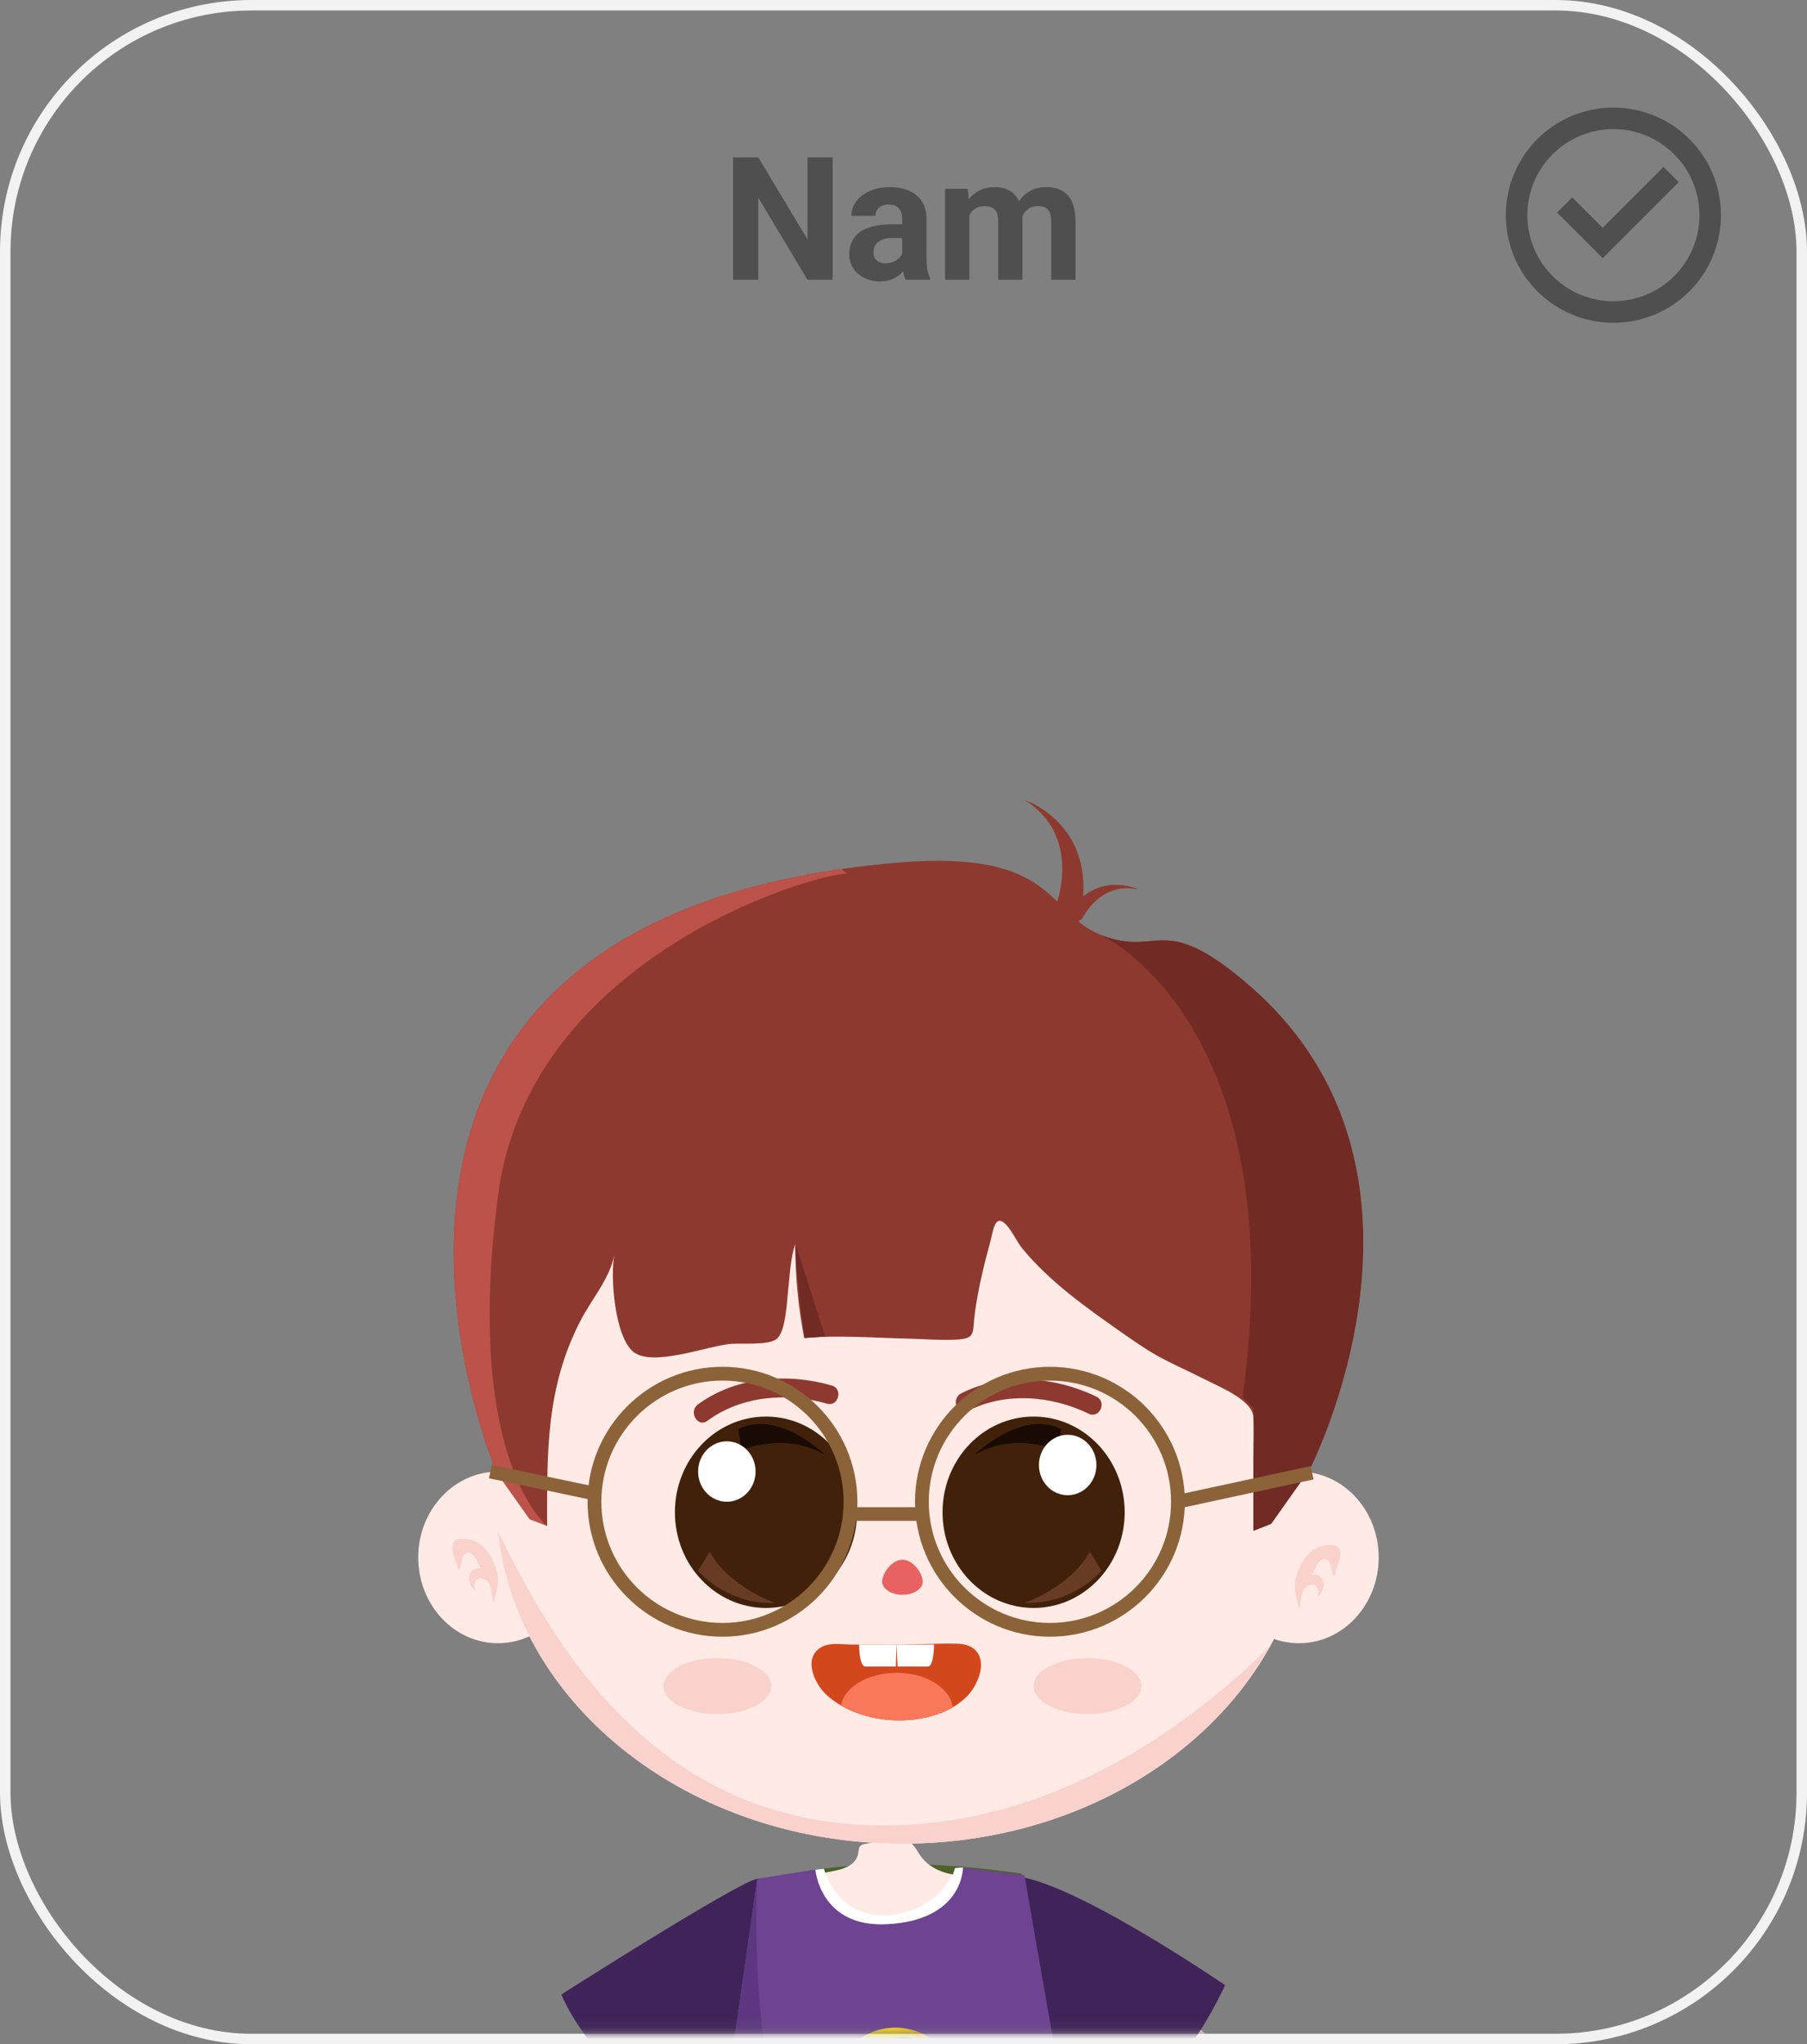 <svg width="168" height="190" viewBox="0 0 168 190" fill="none" xmlns="http://www.w3.org/2000/svg">
<rect x="0" y="0" width="168" height="190" fill="#808080" stroke="none"/>
<rect x="0.487" y="0.487" width="167.026" height="189.026" rx="22.899" stroke="#F2F2F2" stroke-width="0.974"/>
<path d="M77.414 14.625V26H75.07L70.5 18.375V26H68.156V14.625H70.5L75.078 22.258V14.625H77.414ZM83.875 24.094V20.328C83.875 20.057 83.831 19.826 83.742 19.633C83.654 19.435 83.516 19.281 83.328 19.172C83.146 19.062 82.909 19.008 82.617 19.008C82.367 19.008 82.151 19.052 81.969 19.141C81.787 19.224 81.646 19.346 81.547 19.508C81.448 19.664 81.398 19.849 81.398 20.062H79.148C79.148 19.703 79.232 19.362 79.398 19.039C79.565 18.716 79.807 18.432 80.125 18.188C80.443 17.938 80.82 17.742 81.258 17.602C81.701 17.461 82.195 17.391 82.742 17.391C83.398 17.391 83.982 17.5 84.492 17.719C85.003 17.938 85.404 18.266 85.695 18.703C85.992 19.141 86.141 19.688 86.141 20.344V23.961C86.141 24.424 86.169 24.805 86.227 25.102C86.284 25.393 86.367 25.648 86.477 25.867V26H84.203C84.094 25.771 84.01 25.484 83.953 25.141C83.901 24.792 83.875 24.443 83.875 24.094ZM84.172 20.852L84.188 22.125H82.93C82.633 22.125 82.375 22.159 82.156 22.227C81.938 22.294 81.758 22.391 81.617 22.516C81.477 22.635 81.372 22.776 81.305 22.938C81.242 23.099 81.211 23.276 81.211 23.469C81.211 23.662 81.255 23.836 81.344 23.992C81.432 24.143 81.56 24.263 81.727 24.352C81.893 24.435 82.088 24.477 82.312 24.477C82.651 24.477 82.945 24.409 83.195 24.273C83.445 24.138 83.638 23.971 83.773 23.773C83.914 23.576 83.987 23.388 83.992 23.211L84.586 24.164C84.503 24.378 84.388 24.599 84.242 24.828C84.102 25.057 83.922 25.273 83.703 25.477C83.484 25.674 83.221 25.838 82.914 25.969C82.607 26.094 82.242 26.156 81.82 26.156C81.284 26.156 80.797 26.049 80.359 25.836C79.927 25.617 79.583 25.318 79.328 24.938C79.078 24.552 78.953 24.115 78.953 23.625C78.953 23.182 79.037 22.789 79.203 22.445C79.37 22.102 79.615 21.812 79.938 21.578C80.266 21.338 80.674 21.159 81.164 21.039C81.654 20.914 82.221 20.852 82.867 20.852H84.172ZM90.125 19.297V26H87.867V17.547H89.984L90.125 19.297ZM89.812 21.477H89.188C89.188 20.888 89.258 20.346 89.398 19.852C89.544 19.352 89.755 18.919 90.031 18.555C90.312 18.185 90.659 17.898 91.07 17.695C91.482 17.492 91.958 17.391 92.5 17.391C92.875 17.391 93.219 17.448 93.531 17.562C93.844 17.672 94.112 17.846 94.336 18.086C94.565 18.32 94.742 18.628 94.867 19.008C94.992 19.383 95.055 19.833 95.055 20.359V26H92.805V20.609C92.805 20.224 92.753 19.927 92.648 19.719C92.544 19.51 92.396 19.365 92.203 19.281C92.016 19.198 91.789 19.156 91.523 19.156C91.232 19.156 90.977 19.216 90.758 19.336C90.544 19.456 90.367 19.622 90.227 19.836C90.086 20.044 89.982 20.289 89.914 20.57C89.846 20.852 89.812 21.154 89.812 21.477ZM94.844 21.219L94.039 21.32C94.039 20.768 94.107 20.255 94.242 19.781C94.383 19.307 94.588 18.891 94.859 18.531C95.135 18.172 95.477 17.893 95.883 17.695C96.289 17.492 96.758 17.391 97.289 17.391C97.695 17.391 98.065 17.451 98.398 17.57C98.732 17.685 99.016 17.87 99.25 18.125C99.49 18.375 99.672 18.703 99.797 19.109C99.927 19.516 99.992 20.013 99.992 20.602V26H97.734V20.602C97.734 20.211 97.682 19.914 97.578 19.711C97.479 19.503 97.333 19.359 97.141 19.281C96.953 19.198 96.729 19.156 96.469 19.156C96.198 19.156 95.961 19.211 95.758 19.32C95.555 19.424 95.385 19.57 95.25 19.758C95.115 19.945 95.013 20.164 94.945 20.414C94.878 20.659 94.844 20.927 94.844 21.219Z" fill="#4F4F4F"/>
<mask id="mask0_3009_6304" style="mask-type:alpha" maskUnits="userSpaceOnUse" x="36" y="71" width="95" height="118">
<rect x="36.639" y="71" width="94.325" height="117.906" fill="#D9D9D9"/>
</mask>
<g mask="url(#mask0_3009_6304)">
<path d="M104.586 183.168C105.148 183.483 105.676 183.921 106.215 184.347C108.123 185.852 110.021 187.368 111.908 188.895C112.435 189.322 112.941 189.771 113.457 190.209C114.019 190.681 114.401 191.107 114.827 191.714C115.13 192.152 115.164 192.444 115.052 192.949C114.85 193.915 114.255 194.667 113.278 194.914C113.019 194.981 112.75 194.97 112.48 194.948C111.829 194.869 111.122 194.319 110.538 194.004C109.853 193.634 109.179 193.252 108.516 192.848C106.091 191.377 103.632 190.276 101.509 188.401C100.555 187.559 99.926 187.031 100.106 185.706C100.286 184.403 101.262 183.078 102.543 182.809C103.317 182.64 103.98 182.831 104.586 183.168Z" fill="#FCEAE7"/>
<path d="M62.151 183.55C61.623 183.932 61.163 184.437 60.68 184.92C58.973 186.649 57.266 188.378 55.582 190.13C55.11 190.624 54.661 191.129 54.201 191.624C53.696 192.163 53.37 192.634 53.033 193.285C52.786 193.757 52.786 194.049 52.954 194.532C53.269 195.475 53.965 196.149 54.953 196.261C55.223 196.295 55.481 196.261 55.739 196.194C56.379 196.037 57.008 195.397 57.547 195.015C58.176 194.566 58.805 194.105 59.411 193.622C61.635 191.871 63.937 190.467 65.823 188.356C66.665 187.401 67.227 186.806 66.89 185.504C66.553 184.235 65.43 183.033 64.116 182.932C63.352 182.865 62.724 183.134 62.151 183.55Z" fill="#FCEAE7"/>
<path d="M104.8 196.632C104.8 196.632 90.516 183.684 89.573 181.63C88.641 179.586 88.888 174.353 94.009 174.364C99.129 174.376 113.895 184.504 113.895 184.504C113.895 184.504 110.616 191.994 104.8 196.632Z" fill="#3F2359"/>
<path d="M61.68 196.957C61.68 196.957 54.47 190.826 52.191 185.369C52.191 185.369 68.484 174.993 70.382 174.623C71.483 174.409 73.515 175.229 74.47 176.891C75.155 178.081 75.615 179.676 75.177 181.282C74.279 184.628 61.68 196.957 61.68 196.957Z" fill="#3F2359"/>
<path d="M81.926 178.856C86.642 178.856 89.079 176.139 89.528 173.68C89.528 173.68 86.608 173.118 82.42 173.275C79.242 173.522 76.693 173.59 75.828 173.769C76.199 174.87 77.861 178.856 81.926 178.856Z" fill="#188488"/>
<path d="M95.053 174.162C95.053 174.162 82.128 171.973 73.279 174.376L73.751 175.678C73.751 175.678 81.488 174.387 93.391 175.487L95.053 174.162Z" fill="#4B6329"/>
<path d="M86.238 173.197C85.923 172.938 85.631 172.602 85.362 172.152C85.16 171.816 84.957 171.49 84.699 171.321C84.43 171.153 84.228 171.153 83.969 171.142C82.757 171.063 81.634 171.142 80.443 171.378C80.264 171.411 80.084 171.434 79.938 171.625C79.803 171.816 79.826 172.152 79.758 172.388C79.444 173.556 78.074 173.792 77.052 173.983C75.637 174.23 74.38 174.544 73.032 175.038C72.437 175.252 71.808 175.487 71.393 175.97C70.876 176.554 70.786 177.385 70.685 178.149C70.36 180.653 70.18 182.887 70.449 185.425C70.607 186.919 70.786 188.468 71.55 189.771C72.504 191.399 74.256 192.399 76.008 193.084C80.297 194.779 85.115 195.105 89.595 193.982C90.426 193.78 91.246 193.522 91.976 193.084C93.705 192.05 94.727 190.097 95.109 188.12C95.49 186.144 95.311 184.1 95.12 182.09C94.94 180.159 94.738 178.138 93.694 176.498C91.819 173.534 88.618 175.162 86.238 173.197Z" fill="#FFEAE6"/>
<path d="M95.244 174.286C94.851 174.241 89.584 173.59 89.18 173.556C89.157 173.624 89.213 178.508 82.353 178.542C77.737 178.564 76.457 175.622 75.817 173.758C75.469 173.826 70.393 174.612 70.393 174.612L65.105 211.735C65.105 211.735 75.783 216.541 82.948 215.969C90.112 215.396 101.97 212.825 101.97 212.825L95.244 174.286Z" fill="#6D4392"/>
<path d="M84.004 199.473C81.208 199.473 78.939 197.205 78.939 194.408C78.939 191.612 81.208 189.344 84.004 189.344C86.777 189.344 89.034 191.579 89.068 194.341C89.068 194.319 89.068 194.296 89.068 194.274C89.068 191.062 86.463 188.457 83.251 188.457C80.04 188.457 77.435 191.062 77.435 194.274C77.435 197.485 80.04 200.09 83.251 200.09C85.778 200.09 87.934 198.473 88.731 196.216C88.012 198.114 86.171 199.473 84.004 199.473Z" fill="url(#paint0_linear_3009_6304)"/>
<path d="M70.393 174.623L65.105 211.735C65.105 211.735 75.783 216.542 82.948 215.969C90.112 215.396 101.97 212.825 101.97 212.825L101.408 209.512C100.465 209.647 84.733 211.814 77.041 205.211C69.102 198.418 70.393 174.657 70.393 174.623Z" fill="#5D3781"/>
<path d="M75.806 173.77L76.603 173.691C76.603 173.691 77.726 178.216 82.465 178.014C86.35 177.846 88.607 174.814 88.775 173.624L89.528 173.567C89.528 173.567 89.606 178.497 82.42 178.845C76.232 179.137 75.806 173.77 75.806 173.77Z" fill="white"/>
<path d="M120.768 152.726C124.861 152.726 128.179 149.156 128.179 144.753C128.179 140.35 124.861 136.78 120.768 136.78C116.675 136.78 113.356 140.35 113.356 144.753C113.356 149.156 116.675 152.726 120.768 152.726Z" fill="#FFEAE6"/>
<path d="M46.295 152.726C50.389 152.726 53.707 149.156 53.707 144.753C53.707 140.35 50.389 136.78 46.295 136.78C42.202 136.78 38.884 140.35 38.884 144.753C38.884 149.156 42.202 152.726 46.295 152.726Z" fill="#FFEAE6"/>
<path d="M121.677 139.397C121.677 157.049 104.766 171.355 83.902 171.355C63.039 171.355 46.127 157.049 46.127 139.397C46.127 129.178 48.564 114.299 57.39 108.449C63.802 104.193 75.301 98.972 84.082 98.972C90.808 98.972 103.385 105.844 108.854 108.449C120.352 113.929 121.677 127.438 121.677 139.397Z" fill="#FFEAE6"/>
<path d="M65.767 132.053C68.934 129.717 73.201 129.391 76.873 130.458C77.951 130.772 78.411 129.088 77.333 128.774C73.246 127.583 68.406 127.943 64.88 130.537C63.993 131.21 64.857 132.726 65.767 132.053Z" fill="#8E392F"/>
<path d="M89.989 131.132C93.492 129.346 97.759 129.717 101.207 131.39C102.217 131.884 102.947 130.301 101.936 129.807C98.107 127.954 93.268 127.516 89.36 129.504C88.383 130.009 88.989 131.648 89.989 131.132Z" fill="#8E392F"/>
<path d="M42.804 143.012C44.634 142.923 45.69 144.337 46.161 145.921V145.932C46.487 146.92 46.15 147.987 45.892 148.975C45.645 148.2 45.779 146.662 44.645 146.707C44.252 146.639 43.972 147.268 44.185 147.818C43.331 147.246 43.331 145.618 44.746 145.764C44.286 145.247 44.286 144.427 43.511 144.304C42.759 144.416 43.051 145.427 42.624 145.943C42.343 144.944 41.411 143.102 42.804 143.012Z" fill="#F9D2CD"/>
<path d="M101.105 159.317C103.871 159.317 106.114 158.151 106.114 156.712C106.114 155.273 103.871 154.107 101.105 154.107C98.339 154.107 96.097 155.273 96.097 156.712C96.097 158.151 98.339 159.317 101.105 159.317Z" fill="#F9D2CD"/>
<path d="M66.699 159.317C69.465 159.317 71.707 158.151 71.707 156.712C71.707 155.273 69.465 154.107 66.699 154.107C63.933 154.107 61.691 155.273 61.691 156.712C61.691 158.151 63.933 159.317 66.699 159.317Z" fill="#F9D2CD"/>
<path d="M71.213 149.447C75.889 149.447 79.68 145.465 79.68 140.553C79.68 135.641 75.889 131.66 71.213 131.66C66.537 131.66 62.747 135.641 62.747 140.553C62.747 145.465 66.537 149.447 71.213 149.447Z" fill="#42210B"/>
<path d="M68.642 132.816L68.934 134.781C68.934 134.781 72.999 133.041 76.704 135.219C76.715 135.219 72.415 130.975 68.642 132.816Z" fill="#190B04"/>
<path d="M65.992 144.214L64.902 145.988C64.902 145.988 67.519 149.143 72.022 148.975C72.022 148.975 67.743 147.47 65.992 144.214Z" fill="#683B25"/>
<path d="M96.097 149.447C100.773 149.447 104.564 145.465 104.564 140.553C104.564 135.641 100.773 131.66 96.097 131.66C91.421 131.66 87.63 135.641 87.63 140.553C87.63 145.465 91.421 149.447 96.097 149.447Z" fill="#42210B"/>
<path d="M67.575 139.576C69.051 139.576 70.247 138.319 70.247 136.769C70.247 135.218 69.051 133.961 67.575 133.961C66.099 133.961 64.902 135.218 64.902 136.769C64.902 138.319 66.099 139.576 67.575 139.576Z" fill="white"/>
<path d="M98.668 132.816L98.377 134.781C98.377 134.781 94.312 133.041 90.606 135.219C90.595 135.219 94.895 130.975 98.668 132.816Z" fill="#190B04"/>
<path d="M99.264 138.97C100.74 138.97 101.936 137.713 101.936 136.162C101.936 134.612 100.74 133.355 99.264 133.355C97.788 133.355 96.591 134.612 96.591 136.162C96.591 137.713 97.788 138.97 99.264 138.97Z" fill="white"/>
<path d="M101.319 144.214L102.408 145.988C102.408 145.988 99.791 149.143 95.289 148.975C95.289 148.975 99.567 147.47 101.319 144.214Z" fill="#683B25"/>
<path d="M87.316 152.77C87.867 152.759 88.406 152.759 88.956 152.77C89.562 152.781 90.202 152.916 90.64 153.332C91.886 154.511 90.831 156.779 89.832 157.733C89.259 158.284 88.574 158.733 87.844 159.058C84.442 160.541 79.714 160.069 76.896 157.576C75.728 156.543 74.526 153.983 76.502 153.017C77.244 152.658 78.367 152.849 79.153 152.849C80.433 152.849 81.713 152.849 83.004 152.86C84.43 152.86 85.879 152.793 87.316 152.77Z" fill="#D3471C"/>
<path d="M78.176 158.508C81.005 160.17 84.913 160.338 87.844 159.069C88.091 158.957 88.338 158.834 88.574 158.688C88.361 156.891 86.115 155.476 83.364 155.476C80.702 155.476 78.513 156.79 78.176 158.508Z" fill="#F9785A"/>
<path d="M79.871 152.849C79.871 152.849 79.871 154.892 80.455 154.892C81.039 154.892 83.285 154.892 83.285 154.892L83.352 152.86L79.871 152.849Z" fill="white"/>
<path d="M86.844 152.849C86.844 152.849 86.844 154.892 86.26 154.892C85.677 154.892 83.453 154.892 83.453 154.892L83.352 152.86L86.844 152.849Z" fill="white"/>
<path d="M85.789 146.988C85.789 147.673 84.947 148.223 83.903 148.223C82.858 148.223 82.016 147.673 82.016 146.988C82.016 146.303 82.858 144.966 83.903 144.966C84.947 144.966 85.789 146.303 85.789 146.988Z" fill="#E86262"/>
<path d="M83.902 171.355C99.028 171.355 112.065 163.831 118.095 152.973C111.01 160.002 98.781 169.199 83.319 169.648C61.096 170.299 51.36 152.636 46.296 142.328C48.036 158.599 64.206 171.355 83.902 171.355Z" fill="#F9D2CD"/>
<path d="M123.867 143.596C122.037 143.507 120.981 144.921 120.51 146.505V146.516C120.184 147.504 120.521 148.571 120.779 149.559C121.026 148.784 120.892 147.246 122.026 147.291C122.419 147.223 122.699 147.852 122.486 148.402C123.339 147.83 123.339 146.202 121.925 146.347C122.385 145.831 122.385 145.011 123.16 144.888C123.912 145 123.62 146.011 124.047 146.527C124.328 145.517 125.26 143.675 123.867 143.596Z" fill="#F9D2CD"/>
<path d="M116.018 91.482C107.978 84.587 107.798 89.023 102.397 86.912C97.277 84.913 98.276 78.883 83.33 80.185C28.767 84.924 43.287 129.246 45.802 135.927C45.78 136.152 45.768 136.275 45.768 136.275L49.238 141.182L50.866 141.822C50.866 135.051 50.732 129.021 53.954 122.778C55.021 120.711 56.661 118.892 57.121 116.624C56.717 118.612 57.144 124.26 58.895 125.652C60.669 127.056 65.666 125.136 67.867 124.911C68.878 124.81 71.461 125.08 72.224 124.428C73.067 123.698 73.145 121.026 73.269 119.982C73.437 118.511 73.471 117.006 73.942 115.613C73.931 118.544 74.212 121.486 74.773 124.361C77.918 124.069 81.32 124.35 84.487 124.417C85.946 124.451 87.44 124.586 88.888 124.507C90.764 124.417 90.393 123.901 90.629 122.093C90.932 119.779 91.493 117.511 92.111 115.254C92.302 114.558 92.459 112.93 93.335 113.637C93.998 114.165 94.503 115.378 95.053 116.051C97.647 119.184 101.016 121.554 104.317 123.867C105.328 124.574 106.338 125.282 107.405 125.899C108.876 126.742 110.437 127.393 111.942 128.168C113.256 128.841 116.4 130.088 116.523 131.66C116.636 132.94 116.523 134.276 116.523 135.568C116.523 137.802 116.523 140.037 116.523 142.271L118.152 141.631L121.61 136.747C121.621 136.769 121.633 136.78 121.633 136.78C121.633 136.78 136.231 108.809 116.018 91.482Z" fill="#8E392F"/>
<path d="M98.287 83.779C98.287 83.779 100.521 77.659 95.289 74.369C95.289 74.369 102.52 76.749 100.308 85.676C100.319 85.676 98.669 86.507 98.287 83.779Z" fill="#8E392F"/>
<path d="M100.622 85.373C100.622 85.373 102.262 81.859 105.844 82.678C105.844 82.678 101.801 80.635 98.972 85.317C98.972 85.317 99.309 86.362 100.622 85.373Z" fill="#8E392F"/>
<path d="M46.296 111.133C49.204 88.798 75.885 81.14 78.737 81.207L78.232 80.758C29.699 87.765 43.365 129.459 45.802 135.927C45.779 136.152 45.768 136.275 45.768 136.275L49.238 141.182L50.866 141.823C50.877 141.823 43.096 135.725 46.296 111.133Z" fill="#BC524A"/>
<path d="M116.017 91.482C107.977 84.587 107.798 89.023 102.396 86.912C102.396 86.912 120.273 95.143 115.523 129.886C115.883 130.223 116.231 130.537 116.556 130.863V142.271L118.185 141.631L121.643 136.747C121.655 136.769 121.666 136.78 121.666 136.78C121.666 136.78 136.23 108.808 116.017 91.482Z" fill="#722A25"/>
<path d="M74.796 124.361C74.796 124.361 73.841 117.141 73.965 115.614L76.716 124.215L74.796 124.361Z" fill="#722A25"/>
<path d="M97.613 152.12C90.696 152.12 85.07 146.494 85.07 139.577C85.07 132.66 90.696 127.034 97.613 127.034C104.53 127.034 110.156 132.66 110.156 139.577C110.156 146.494 104.53 152.12 97.613 152.12ZM97.613 128.314C91.404 128.314 86.35 133.367 86.35 139.577C86.35 145.786 91.404 150.84 97.613 150.84C103.823 150.84 108.876 145.786 108.876 139.577C108.876 133.367 103.823 128.314 97.613 128.314Z" fill="#8C6239"/>
<path d="M67.17 152.12C60.253 152.12 54.627 146.494 54.627 139.577C54.627 132.66 60.253 127.034 67.17 127.034C74.088 127.034 79.713 132.66 79.713 139.577C79.702 146.494 74.076 152.12 67.17 152.12ZM67.17 128.314C60.961 128.314 55.908 133.367 55.908 139.577C55.908 145.786 60.961 150.84 67.17 150.84C73.38 150.84 78.433 145.786 78.433 139.577C78.433 133.367 73.38 128.314 67.17 128.314Z" fill="#8C6239"/>
<path d="M85.306 140.082H79.074V141.351H85.306V140.082Z" fill="#8C6239"/>
<path d="M121.857 136.26L109.376 138.953L109.644 140.193L122.124 137.5L121.857 136.26Z" fill="#8C6239"/>
<path d="M45.721 136.153L45.459 137.395L54.744 139.352L55.006 138.11L45.721 136.153Z" fill="#8C6239"/>
</g>
<path d="M150 30C144.477 30 140 25.523 140 20C140 14.477 144.477 10 150 10C155.523 10 160 14.477 160 20C160 25.523 155.523 30 150 30ZM150 28C152.122 28 154.157 27.157 155.657 25.657C157.157 24.157 158 22.122 158 20C158 17.878 157.157 15.843 155.657 14.343C154.157 12.843 152.122 12 150 12C147.878 12 145.843 12.843 144.343 14.343C142.843 15.843 142 17.878 142 20C142 22.122 142.843 24.157 144.343 25.657C145.843 27.157 147.878 28 150 28ZM149.003 24L144.76 19.757L146.174 18.343L149.003 21.172L154.659 15.515L156.074 16.929L149.003 24Z" fill="#4F4F4F"/>
<defs>
<linearGradient id="paint0_linear_3009_6304" x1="77.45" y1="194.27" x2="89.075" y2="194.27" gradientUnits="userSpaceOnUse">
<stop offset="0.376" stop-color="#FBDB1C"/>
<stop offset="0.491" stop-color="#F9D61D"/>
<stop offset="0.633" stop-color="#F3C71F"/>
<stop offset="0.79" stop-color="#EAAD22"/>
<stop offset="0.955" stop-color="#DD8B27"/>
<stop offset="1" stop-color="#D98028"/>
</linearGradient>
</defs>
</svg>
